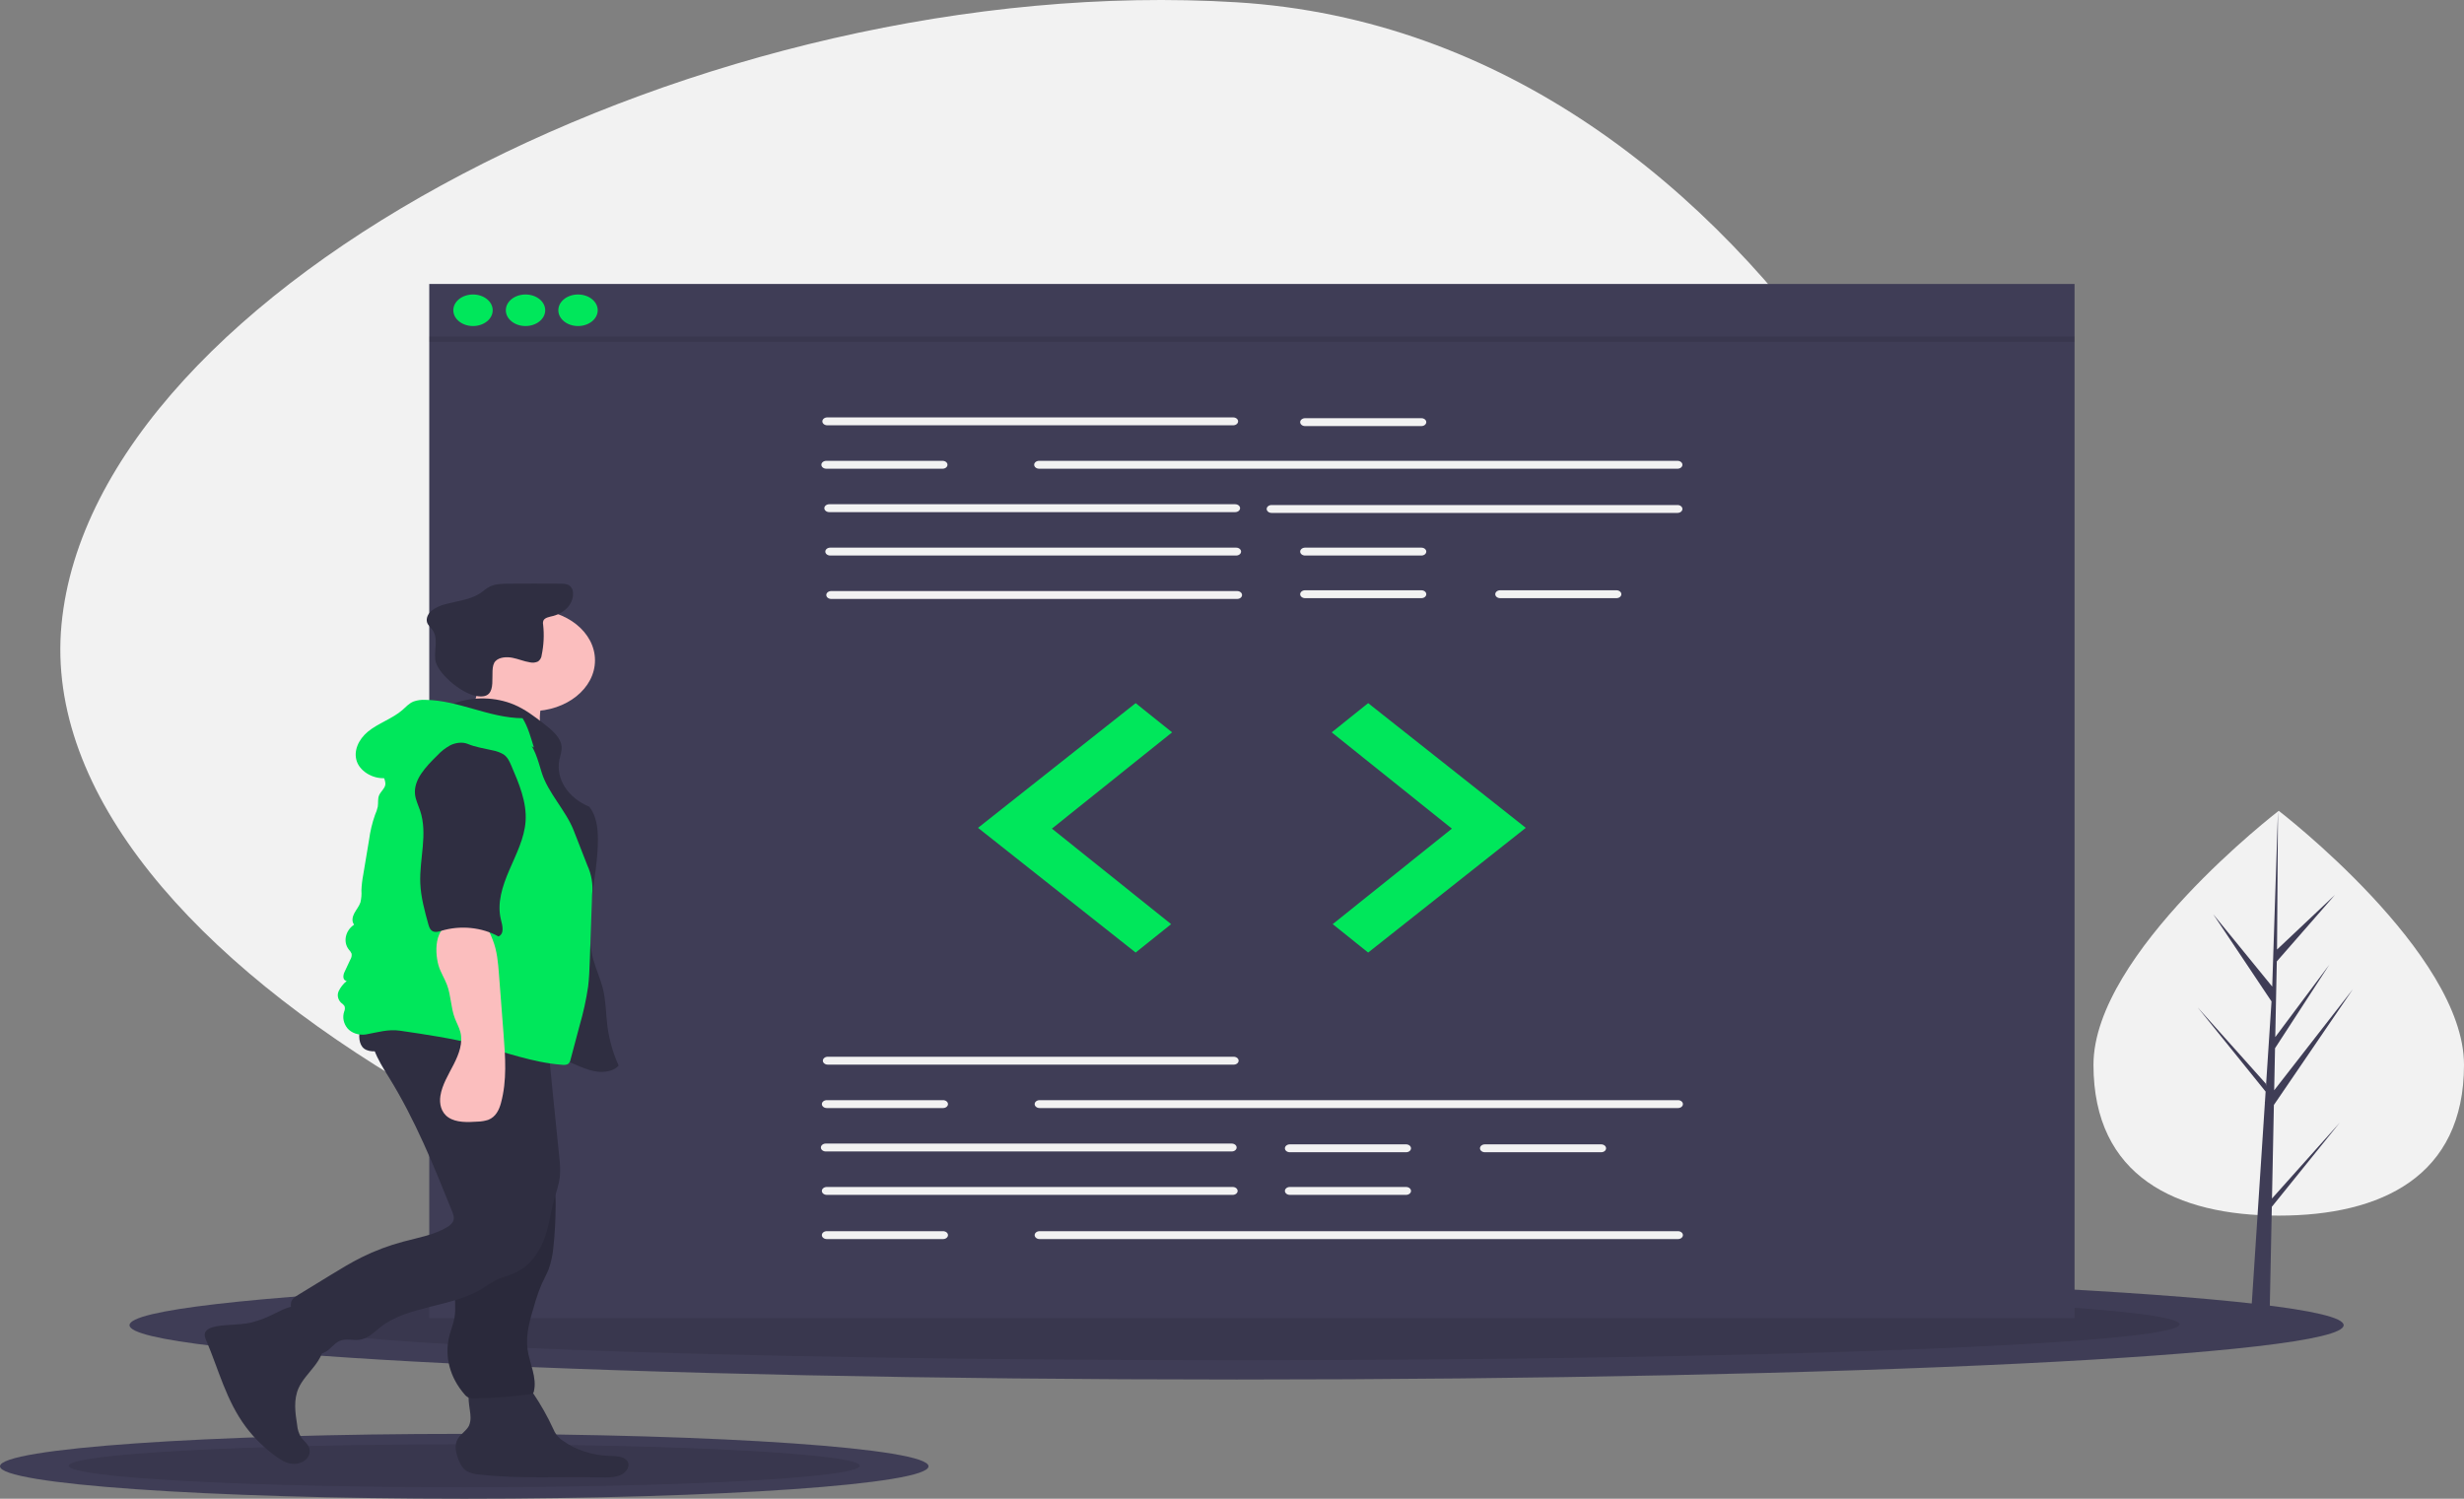 <svg width="531" height="323" viewBox="0 0 531 323" fill="none" xmlns="http://www.w3.org/2000/svg">
<rect x="0" y="0" width="531" height="323" fill="#808080" stroke="none"/>
<g clip-path="url(#clip0)">
<path d="M256.903 285.577C142.612 278.608 6.315 207.654 13.254 134.595C20.193 61.536 152.199 -6.476 266.49 0.493C380.781 7.462 446.57 143.996 439.631 217.055C432.692 290.114 371.194 292.545 256.903 285.577Z" fill="#F2F2F2"/>
<path d="M266.488 297.311C398.252 297.311 505.067 292.068 505.067 285.6C505.067 279.132 398.252 273.889 266.488 273.889C134.725 273.889 27.91 279.132 27.91 285.6C27.91 292.068 134.725 297.311 266.488 297.311Z" fill="#3F3D56"/>
<path opacity="0.1" d="M266.489 293.156C378.722 293.156 469.705 289.688 469.705 285.411C469.705 281.134 378.722 277.667 266.489 277.667C154.255 277.667 63.272 281.134 63.272 285.411C63.272 289.688 154.255 293.156 266.489 293.156Z" fill="black"/>
<path d="M100.049 323C155.305 323 200.098 319.871 200.098 316.011C200.098 312.151 155.305 309.022 100.049 309.022C44.794 309.022 0 312.151 0 316.011C0 319.871 44.794 323 100.049 323Z" fill="#3F3D56"/>
<path opacity="0.1" d="M100.049 320.52C147.115 320.52 185.269 318.451 185.269 315.898C185.269 313.346 147.115 311.277 100.049 311.277C52.984 311.277 14.829 313.346 14.829 315.898C14.829 318.451 52.984 320.52 100.049 320.52Z" fill="black"/>
<path d="M447.073 61.2H92.505V284.089H447.073V61.2Z" fill="#3F3D56"/>
<path d="M265.755 91.66H178.284C178.144 91.66 178.006 91.638 177.877 91.596C177.748 91.553 177.63 91.49 177.532 91.411C177.433 91.332 177.354 91.239 177.301 91.135C177.247 91.032 177.22 90.921 177.22 90.809C177.22 90.698 177.247 90.587 177.301 90.483C177.354 90.38 177.433 90.286 177.532 90.207C177.63 90.128 177.748 90.066 177.877 90.023C178.006 89.98 178.144 89.959 178.284 89.959H265.755C266.036 89.959 266.306 90.049 266.504 90.209C266.703 90.368 266.815 90.584 266.815 90.809C266.815 91.035 266.703 91.251 266.504 91.41C266.306 91.57 266.036 91.659 265.755 91.66Z" fill="#F2F2F2"/>
<path d="M361.507 101.016H223.93C223.649 101.016 223.379 100.926 223.18 100.767C222.981 100.607 222.869 100.391 222.869 100.165C222.869 99.94 222.981 99.723 223.18 99.564C223.379 99.404 223.649 99.315 223.93 99.315H361.507C361.646 99.315 361.784 99.337 361.913 99.379C362.042 99.422 362.159 99.485 362.257 99.564C362.356 99.643 362.434 99.737 362.488 99.84C362.541 99.943 362.568 100.054 362.568 100.165C362.568 100.277 362.541 100.388 362.488 100.491C362.434 100.594 362.356 100.688 362.257 100.767C362.159 100.846 362.042 100.908 361.913 100.951C361.784 100.994 361.646 101.016 361.507 101.016Z" fill="#F2F2F2"/>
<path d="M266.18 110.372H178.708C178.427 110.372 178.157 110.282 177.958 110.123C177.759 109.963 177.647 109.747 177.647 109.521C177.647 109.296 177.759 109.079 177.958 108.92C178.157 108.76 178.427 108.671 178.708 108.671H266.18C266.461 108.671 266.731 108.76 266.93 108.92C267.13 109.079 267.241 109.296 267.241 109.521C267.241 109.747 267.13 109.963 266.93 110.123C266.731 110.282 266.461 110.372 266.18 110.372Z" fill="#F2F2F2"/>
<path d="M361.507 110.542H274.035C273.754 110.542 273.484 110.452 273.285 110.293C273.086 110.133 272.974 109.917 272.974 109.691C272.974 109.466 273.086 109.249 273.285 109.09C273.484 108.93 273.754 108.841 274.035 108.841H361.507C361.788 108.841 362.058 108.93 362.257 109.09C362.457 109.249 362.568 109.466 362.568 109.691C362.568 109.917 362.457 110.133 362.257 110.293C362.058 110.452 361.788 110.542 361.507 110.542Z" fill="#F2F2F2"/>
<path d="M266.392 119.728H178.921C178.639 119.728 178.369 119.638 178.17 119.479C177.971 119.319 177.859 119.103 177.859 118.877C177.859 118.652 177.971 118.435 178.17 118.276C178.369 118.116 178.639 118.027 178.921 118.027H266.392C266.674 118.027 266.944 118.116 267.143 118.276C267.342 118.435 267.454 118.652 267.454 118.877C267.454 119.103 267.342 119.319 267.143 119.479C266.944 119.638 266.674 119.728 266.392 119.728Z" fill="#F2F2F2"/>
<path d="M266.604 129.084H179.133C178.851 129.084 178.581 128.994 178.382 128.835C178.183 128.675 178.071 128.459 178.071 128.233C178.071 128.008 178.183 127.791 178.382 127.632C178.581 127.472 178.851 127.383 179.133 127.383H266.604C266.886 127.383 267.156 127.472 267.355 127.632C267.554 127.791 267.666 128.008 267.666 128.233C267.666 128.459 267.554 128.675 267.355 128.835C267.156 128.994 266.886 129.084 266.604 129.084Z" fill="#F2F2F2"/>
<path d="M306.306 91.83H281.254C280.972 91.83 280.702 91.74 280.503 91.581C280.304 91.421 280.192 91.205 280.192 90.98C280.192 90.754 280.304 90.538 280.503 90.378C280.702 90.219 280.972 90.129 281.254 90.129H306.306C306.588 90.129 306.858 90.219 307.057 90.378C307.256 90.538 307.368 90.754 307.368 90.98C307.368 91.205 307.256 91.421 307.057 91.581C306.858 91.74 306.588 91.83 306.306 91.83Z" fill="#F2F2F2"/>
<path d="M306.306 119.728H281.254C280.972 119.728 280.702 119.638 280.503 119.479C280.304 119.319 280.192 119.103 280.192 118.877C280.192 118.652 280.304 118.435 280.503 118.276C280.702 118.116 280.972 118.027 281.254 118.027H306.306C306.588 118.027 306.858 118.116 307.057 118.276C307.256 118.435 307.368 118.652 307.368 118.877C307.368 119.103 307.256 119.319 307.057 119.479C306.858 119.638 306.588 119.728 306.306 119.728Z" fill="#F2F2F2"/>
<path d="M306.306 128.914H281.254C281.114 128.914 280.976 128.892 280.847 128.849C280.718 128.807 280.601 128.744 280.502 128.665C280.403 128.586 280.325 128.492 280.271 128.389C280.218 128.286 280.19 128.175 280.19 128.063C280.19 127.951 280.218 127.84 280.271 127.737C280.325 127.634 280.403 127.54 280.502 127.461C280.601 127.382 280.718 127.319 280.847 127.277C280.976 127.234 281.114 127.212 281.254 127.212H306.306C306.446 127.212 306.584 127.234 306.713 127.277C306.842 127.319 306.96 127.382 307.058 127.461C307.157 127.54 307.236 127.634 307.289 127.737C307.343 127.84 307.37 127.951 307.37 128.063C307.37 128.175 307.343 128.286 307.289 128.389C307.236 128.492 307.157 128.586 307.058 128.665C306.96 128.744 306.842 128.807 306.713 128.849C306.584 128.892 306.446 128.914 306.306 128.914Z" fill="#F2F2F2"/>
<path d="M348.344 128.914H323.291C323.01 128.913 322.741 128.823 322.542 128.664C322.343 128.504 322.232 128.288 322.232 128.063C322.232 127.838 322.343 127.622 322.542 127.462C322.741 127.303 323.01 127.213 323.291 127.212H348.344C348.483 127.212 348.622 127.234 348.751 127.277C348.88 127.319 348.997 127.382 349.096 127.461C349.195 127.54 349.273 127.634 349.326 127.737C349.38 127.84 349.407 127.951 349.407 128.063C349.407 128.175 349.38 128.286 349.326 128.389C349.273 128.492 349.195 128.586 349.096 128.665C348.997 128.744 348.88 128.807 348.751 128.849C348.622 128.892 348.483 128.914 348.344 128.914Z" fill="#F2F2F2"/>
<path d="M203.124 101.016H178.071C177.79 101.016 177.52 100.926 177.321 100.767C177.122 100.607 177.01 100.391 177.01 100.165C177.01 99.94 177.122 99.723 177.321 99.564C177.52 99.404 177.79 99.315 178.071 99.315H203.124C203.405 99.315 203.675 99.404 203.875 99.564C204.074 99.723 204.185 99.94 204.185 100.165C204.185 100.391 204.074 100.607 203.875 100.767C203.675 100.926 203.405 101.016 203.124 101.016Z" fill="#F2F2F2"/>
<path d="M265.861 229.447H178.39C178.108 229.447 177.838 229.358 177.639 229.198C177.44 229.039 177.328 228.822 177.328 228.597C177.328 228.371 177.44 228.155 177.639 227.995C177.838 227.836 178.108 227.746 178.39 227.746H265.861C266.143 227.746 266.413 227.836 266.612 227.995C266.811 228.155 266.923 228.371 266.923 228.597C266.923 228.822 266.811 229.039 266.612 229.198C266.413 229.358 266.143 229.447 265.861 229.447Z" fill="#F2F2F2"/>
<path d="M265.437 248.159H177.965C177.684 248.159 177.414 248.07 177.215 247.91C177.015 247.751 176.904 247.534 176.904 247.309C176.904 247.083 177.015 246.867 177.215 246.707C177.414 246.548 177.684 246.458 177.965 246.458H265.437C265.718 246.458 265.988 246.548 266.187 246.707C266.386 246.867 266.498 247.083 266.498 247.309C266.498 247.534 266.386 247.751 266.187 247.91C265.988 248.07 265.718 248.159 265.437 248.159Z" fill="#F2F2F2"/>
<path d="M265.649 257.515H178.177C178.038 257.515 177.9 257.494 177.771 257.451C177.642 257.408 177.524 257.346 177.425 257.267C177.327 257.188 177.248 257.094 177.195 256.991C177.141 256.887 177.114 256.776 177.114 256.665C177.114 256.553 177.141 256.442 177.195 256.339C177.248 256.235 177.327 256.142 177.425 256.063C177.524 255.984 177.642 255.921 177.771 255.878C177.9 255.836 178.038 255.814 178.177 255.814H265.649C265.789 255.814 265.927 255.836 266.056 255.878C266.185 255.921 266.302 255.984 266.401 256.063C266.5 256.142 266.578 256.235 266.632 256.339C266.685 256.442 266.713 256.553 266.713 256.665C266.713 256.776 266.685 256.887 266.632 256.991C266.578 257.094 266.5 257.188 266.401 257.267C266.302 257.346 266.185 257.408 266.056 257.451C265.927 257.494 265.789 257.515 265.649 257.515Z" fill="#F2F2F2"/>
<path d="M303.016 248.329H277.963C277.681 248.329 277.411 248.24 277.212 248.08C277.013 247.921 276.901 247.704 276.901 247.479C276.901 247.253 277.013 247.037 277.212 246.877C277.411 246.718 277.681 246.628 277.963 246.628H303.016C303.297 246.628 303.567 246.718 303.766 246.877C303.965 247.037 304.077 247.253 304.077 247.479C304.077 247.704 303.965 247.921 303.766 248.08C303.567 248.24 303.297 248.329 303.016 248.329Z" fill="#F2F2F2"/>
<path d="M303.016 257.515H277.963C277.681 257.515 277.411 257.426 277.212 257.266C277.013 257.107 276.901 256.89 276.901 256.665C276.901 256.439 277.013 256.223 277.212 256.063C277.411 255.904 277.681 255.814 277.963 255.814H303.016C303.297 255.814 303.567 255.904 303.766 256.063C303.965 256.223 304.077 256.439 304.077 256.665C304.077 256.89 303.965 257.107 303.766 257.266C303.567 257.426 303.297 257.515 303.016 257.515Z" fill="#F2F2F2"/>
<path d="M345.053 248.329H320C319.719 248.329 319.449 248.24 319.25 248.08C319.051 247.921 318.939 247.704 318.939 247.479C318.939 247.253 319.051 247.037 319.25 246.877C319.449 246.718 319.719 246.628 320 246.628H345.053C345.334 246.628 345.604 246.718 345.804 246.877C346.003 247.037 346.114 247.253 346.114 247.479C346.114 247.704 346.003 247.921 345.804 248.08C345.604 248.24 345.334 248.329 345.053 248.329Z" fill="#F2F2F2"/>
<path d="M361.613 238.803H224.036C223.755 238.803 223.485 238.714 223.286 238.554C223.087 238.395 222.975 238.178 222.975 237.953C222.975 237.727 223.087 237.511 223.286 237.351C223.485 237.192 223.755 237.102 224.036 237.102H361.613C361.895 237.102 362.165 237.192 362.364 237.351C362.563 237.511 362.675 237.727 362.675 237.953C362.675 238.178 362.563 238.395 362.364 238.554C362.165 238.714 361.895 238.803 361.613 238.803Z" fill="#F2F2F2"/>
<path d="M203.23 238.803H178.178C177.896 238.803 177.626 238.714 177.427 238.554C177.228 238.395 177.116 238.178 177.116 237.953C177.116 237.727 177.228 237.511 177.427 237.351C177.626 237.192 177.896 237.102 178.178 237.102H203.23C203.512 237.102 203.782 237.192 203.981 237.351C204.18 237.511 204.292 237.727 204.292 237.953C204.292 238.178 204.18 238.395 203.981 238.554C203.782 238.714 203.512 238.803 203.23 238.803Z" fill="#F2F2F2"/>
<path d="M361.613 267.041H224.036C223.897 267.041 223.759 267.02 223.629 266.977C223.5 266.934 223.383 266.872 223.284 266.793C223.185 266.714 223.107 266.62 223.054 266.517C223 266.413 222.973 266.303 222.973 266.191C222.973 266.079 223 265.968 223.054 265.865C223.107 265.761 223.185 265.668 223.284 265.589C223.383 265.51 223.5 265.447 223.629 265.404C223.759 265.362 223.897 265.34 224.036 265.34H361.613C361.895 265.34 362.165 265.43 362.364 265.589C362.563 265.749 362.675 265.965 362.675 266.191C362.675 266.416 362.563 266.633 362.364 266.792C362.165 266.952 361.895 267.041 361.613 267.041Z" fill="#F2F2F2"/>
<path d="M203.23 267.041H178.177C178.038 267.041 177.9 267.02 177.771 266.977C177.642 266.934 177.524 266.872 177.425 266.793C177.327 266.714 177.248 266.62 177.195 266.517C177.141 266.413 177.114 266.303 177.114 266.191C177.114 266.079 177.141 265.968 177.195 265.865C177.248 265.761 177.327 265.668 177.425 265.589C177.524 265.51 177.642 265.447 177.771 265.404C177.9 265.362 178.038 265.34 178.177 265.34H203.23C203.37 265.34 203.508 265.362 203.637 265.404C203.766 265.447 203.883 265.51 203.982 265.589C204.081 265.668 204.159 265.761 204.213 265.865C204.266 265.968 204.294 266.079 204.294 266.191C204.294 266.303 204.266 266.413 204.213 266.517C204.159 266.62 204.081 266.714 203.982 266.793C203.883 266.872 203.766 266.934 203.637 266.977C203.508 267.02 203.37 267.041 203.23 267.041Z" fill="#F2F2F2"/>
<path d="M244.737 151.538L210.767 178.415L244.737 205.292L252.38 199.168L226.69 178.585L252.592 157.832L244.737 151.538Z" fill="#00E75B"/>
<path d="M294.842 151.538L328.811 178.415L294.842 205.292L287.199 199.168L312.888 178.585L286.986 157.832L294.842 151.538Z" fill="#00E75B"/>
<path d="M101.935 70.267C104.279 70.267 106.179 68.744 106.179 66.867C106.179 64.989 104.279 63.467 101.935 63.467C99.591 63.467 97.692 64.989 97.692 66.867C97.692 68.744 99.591 70.267 101.935 70.267Z" fill="#00E75B"/>
<path d="M113.251 70.267C115.595 70.267 117.495 68.744 117.495 66.867C117.495 64.989 115.595 63.467 113.251 63.467C110.908 63.467 109.008 64.989 109.008 66.867C109.008 68.744 110.908 70.267 113.251 70.267Z" fill="#00E75B"/>
<path d="M124.567 70.267C126.911 70.267 128.811 68.744 128.811 66.867C128.811 64.989 126.911 63.467 124.567 63.467C122.224 63.467 120.324 64.989 120.324 66.867C120.324 68.744 122.224 70.267 124.567 70.267Z" fill="#00E75B"/>
<path opacity="0.1" d="M447.073 72.533H92.505V73.667H447.073V72.533Z" fill="black"/>
<path d="M531 229.482C531 253.574 513.125 261.986 491.075 261.986C469.025 261.986 451.15 253.574 451.15 229.482C451.15 205.391 491.075 174.743 491.075 174.743C491.075 174.743 531 205.391 531 229.482Z" fill="#F2F2F2"/>
<path d="M489.621 258.3L490.03 238.138L507.047 213.194L490.094 234.975L490.278 225.909L502.005 207.863L490.326 223.51L490.657 207.205L503.215 192.838L490.709 204.641L490.915 174.743L489.617 214.323L489.724 212.69L476.955 197.031L489.519 215.824L488.329 234.034L488.294 233.551L473.574 217.072L488.249 235.258L488.101 237.536L488.074 237.57L488.086 237.757L485.068 283.958H489.1L489.584 260.094L504.224 241.952L489.621 258.3Z" fill="#3F3D56"/>
<path d="M57.816 283.746C56.591 284.292 55.299 284.735 53.96 285.069C51.565 285.593 49.006 285.401 46.587 285.848C45.597 286.031 44.519 286.414 44.204 287.189C43.973 287.757 44.224 288.37 44.465 288.935C47.138 295.214 48.749 301.88 53.011 307.567C54.802 309.956 57.026 312.119 59.609 313.985C60.578 314.685 61.676 315.369 62.973 315.479C63.571 315.53 64.175 315.453 64.724 315.257C65.273 315.061 65.748 314.752 66.1 314.362C66.453 313.972 66.67 313.514 66.731 313.035C66.793 312.555 66.695 312.072 66.448 311.633C66.066 310.952 65.356 310.425 64.897 309.775C64.401 308.948 64.109 308.051 64.04 307.135C63.618 304.449 63.213 301.643 64.374 299.101C65.153 297.396 66.582 295.943 67.772 294.399C68.962 292.854 69.951 291.085 69.686 289.282C69.505 288.052 68.756 286.926 67.965 285.862C67.172 284.795 65.605 281.93 64.013 281.574C62.359 281.204 59.258 283.154 57.816 283.746Z" fill="#2F2E41"/>
<path d="M101.399 305.433C101.424 306.041 101.318 306.647 101.086 307.226C100.588 308.281 99.351 309.004 98.712 310.009C97.823 311.407 98.226 313.097 98.815 314.593C99.184 315.531 99.668 316.507 100.659 317.088C101.507 317.509 102.471 317.756 103.467 317.808C111.971 318.751 120.609 318.21 129.191 318.408C130.755 318.444 132.411 318.487 133.776 317.875C135.142 317.263 135.986 315.723 135.057 314.714C134.223 313.808 132.575 313.816 131.171 313.763C127.516 313.614 124.036 312.465 121.311 310.508C120.773 310.14 120.307 309.711 119.928 309.233C119.636 308.809 119.394 308.364 119.204 307.904C118.001 305.293 116.57 302.753 114.921 300.304C114.46 299.618 113.937 298.904 113.08 298.537C112.452 298.308 111.77 298.189 111.081 298.187C108.942 298.076 103.403 297.493 101.749 298.826C100.221 300.057 101.433 303.869 101.399 305.433Z" fill="#2F2E41"/>
<path d="M114.561 153.263C122.106 153.263 128.222 148.362 128.222 142.317C128.222 136.271 122.106 131.37 114.561 131.37C107.015 131.37 100.899 136.271 100.899 142.317C100.899 148.362 107.015 153.263 114.561 153.263Z" fill="#FBBEBE"/>
<path d="M102.224 151.355C101.411 153.098 100.033 154.735 98.027 155.673L116.923 158.761C116.237 156.552 116.147 154.25 116.658 152.011C116.845 151.469 116.884 150.9 116.771 150.345C116.415 149.247 114.872 148.718 113.491 148.466C110.043 147.836 106.993 147.498 103.788 146.278C102.809 147.621 102.946 149.806 102.224 151.355Z" fill="#FBBEBE"/>
<path d="M97.87 151.575C99.902 150.838 102.117 150.479 104.347 150.526C106.578 150.572 108.766 151.023 110.748 151.844C113.17 152.867 115.176 154.411 117.147 155.934C118.963 157.338 120.901 158.946 121.03 160.966C121.092 161.944 120.711 162.901 120.519 163.868C120.173 165.869 120.612 167.907 121.777 169.699C122.941 171.49 124.772 172.947 127.016 173.868C128.517 175.872 128.827 178.299 128.85 180.636C128.937 189.489 125.451 198.452 127.94 207.078C128.524 209.104 129.43 211.065 129.935 213.104C130.589 215.745 130.557 218.461 130.899 221.14C131.27 224.04 132.079 226.894 133.31 229.638C132.488 230.686 130.776 231.088 129.235 231.003C127.694 230.918 126.253 230.382 124.877 229.818C118.218 227.088 112.119 223.488 105.222 221.167C100.659 219.632 95.798 218.676 91.371 216.903C86.945 215.13 82.828 212.316 81.474 208.502C80.889 206.852 80.853 205.115 80.821 203.4C80.686 196.18 80.561 188.88 82.523 181.832C84.253 175.616 87.588 169.67 88.315 163.328C88.552 161.264 88.557 159.054 89.997 157.331C92.031 154.897 96.424 154.266 97.87 151.575Z" fill="#2F2E41"/>
<path d="M106.791 142.471C107.596 141.63 109.148 141.515 110.434 141.764C111.72 142.013 112.906 142.544 114.205 142.746C114.5 142.813 114.81 142.83 115.114 142.796C115.418 142.761 115.709 142.677 115.97 142.547C116.424 142.189 116.696 141.708 116.732 141.198C117.187 139.029 117.293 136.823 117.048 134.632C116.98 134.325 117.006 134.009 117.123 133.711C117.445 133.091 118.426 132.943 119.227 132.744C120.549 132.386 121.684 131.685 122.454 130.752C123.223 129.82 123.583 128.708 123.476 127.593C123.456 127.059 123.176 126.552 122.695 126.18C122.141 125.819 121.366 125.796 120.651 125.792C116.978 125.768 113.306 125.769 109.633 125.794C108.274 125.803 106.847 125.83 105.668 126.373C104.797 126.774 104.149 127.42 103.367 127.926C101.328 129.245 98.569 129.513 96.087 130.189C94.875 130.466 93.775 130.991 92.896 131.714C92.071 132.469 91.674 133.593 92.192 134.507C92.458 134.888 92.755 135.254 93.082 135.604C94.546 137.479 93.571 139.911 93.79 142.116C94.063 144.87 99.148 149.336 102.597 149.988C108.164 151.04 104.948 144.278 106.791 142.471Z" fill="#2F2E41"/>
<path d="M99.078 263.191C99.43 265.202 99.88 267.219 99.76 269.247C99.591 272.078 98.317 274.805 98.082 277.633C97.906 279.745 98.313 281.88 97.947 283.976C97.712 285.319 97.166 286.613 96.828 287.941C96.292 290.105 96.307 292.334 96.872 294.493C97.437 296.652 98.54 298.698 100.115 300.508C100.347 300.817 100.676 301.073 101.07 301.249C101.447 301.361 101.851 301.403 102.252 301.374C106.228 301.309 110.194 301.02 114.12 300.51C114.407 300.5 114.679 300.404 114.882 300.24C114.97 300.132 115.027 300.009 115.047 299.88C115.775 296.882 114.115 293.876 113.693 290.84C113.242 287.599 114.213 284.351 115.177 281.183C115.613 279.62 116.159 278.077 116.811 276.563C117.277 275.544 117.84 274.553 118.243 273.517C118.815 271.89 119.163 270.217 119.281 268.53C119.562 265.866 119.71 263.197 119.727 260.521C119.822 257.986 119.559 255.45 118.942 252.962C118.056 249.812 116.243 246.887 114.446 243.997C113.485 244.182 112.582 244.525 111.797 245.006C109.481 246.208 107.062 247.278 104.559 248.21C102.878 248.835 99.598 249.28 98.531 250.584C97.478 251.87 98.157 254.494 98.238 255.913C98.376 258.348 98.656 260.774 99.078 263.191Z" fill="#2F2E41"/>
<path opacity="0.1" d="M99.078 263.191C99.43 265.202 99.88 267.219 99.76 269.247C99.591 272.078 98.317 274.805 98.082 277.633C97.906 279.745 98.313 281.88 97.947 283.976C97.712 285.319 97.166 286.613 96.828 287.941C96.292 290.105 96.307 292.334 96.872 294.493C97.437 296.652 98.54 298.698 100.115 300.508C100.347 300.817 100.676 301.073 101.07 301.249C101.447 301.361 101.851 301.403 102.252 301.374C106.228 301.309 110.194 301.02 114.12 300.51C114.407 300.5 114.679 300.404 114.882 300.24C114.97 300.132 115.027 300.009 115.047 299.88C115.775 296.882 114.115 293.876 113.693 290.84C113.242 287.599 114.213 284.351 115.177 281.183C115.613 279.62 116.159 278.077 116.811 276.563C117.277 275.544 117.84 274.553 118.243 273.517C118.815 271.89 119.163 270.217 119.281 268.53C119.562 265.866 119.71 263.197 119.727 260.521C119.822 257.986 119.559 255.45 118.942 252.962C118.056 249.812 116.243 246.887 114.446 243.997C113.485 244.182 112.582 244.525 111.797 245.006C109.481 246.208 107.062 247.278 104.559 248.21C102.878 248.835 99.598 249.28 98.531 250.584C97.478 251.87 98.157 254.494 98.238 255.913C98.376 258.348 98.656 260.774 99.078 263.191Z" fill="black"/>
<path d="M80.608 220.251C78.794 224.165 81.461 228.394 83.778 232.133C89.486 241.346 93.449 251.176 97.392 260.964C97.687 261.697 97.982 262.497 97.653 263.221C97.369 263.735 96.907 264.174 96.323 264.486C93.604 266.14 90.143 266.729 86.904 267.595C83.775 268.431 80.778 269.557 77.973 270.949C75.626 272.114 73.428 273.459 71.234 274.802L64.251 279.075C63.798 279.32 63.403 279.626 63.083 279.981C62.41 280.827 62.685 281.933 63.021 282.9C63.909 285.462 65.052 287.962 66.44 290.377C66.669 290.906 67.103 291.363 67.68 291.679C68.77 292.149 70.104 291.526 70.936 290.792C71.769 290.059 72.488 289.146 73.662 288.831C74.834 288.516 76.124 288.897 77.348 288.759C79.328 288.537 80.642 287.076 82.069 285.954C87.899 281.371 97.633 281.703 104.047 277.651C104.974 276.987 105.955 276.372 106.985 275.813C108.069 275.299 109.298 275.017 110.423 274.563C113.845 273.183 115.996 270.329 117.148 267.402C118.3 264.475 118.629 261.385 119.457 258.388C119.885 256.839 120.448 255.306 120.639 253.727C120.761 252.258 120.721 250.783 120.519 249.319L118.205 226.383C118.017 224.515 117.828 222.645 117.462 220.795C110.589 220.992 103.721 221.213 96.845 221.278C91.373 221.33 85.8 221.637 80.608 220.251Z" fill="#2F2E41"/>
<path d="M78.082 225.617C79.014 226.818 81.283 226.793 82.846 226.135C84.408 225.476 85.622 224.37 87.189 223.716C89.293 222.839 91.784 222.872 94.156 222.926C97.91 223.011 101.711 223.101 105.324 223.926C109.06 224.778 112.698 226.42 116.562 226.093C117.234 226.036 117.969 225.881 118.335 225.426C118.549 225.096 118.65 224.726 118.627 224.354L118.753 221.65C118.831 221.182 118.738 220.706 118.485 220.28C118.16 219.926 117.716 219.653 117.204 219.495C111.705 217.362 105.433 216.965 99.327 216.797C96.223 216.712 93.118 216.677 90.011 216.692C87.375 216.705 84.211 216.399 81.648 216.963C78.208 217.721 76.337 223.368 78.082 225.617Z" fill="#2F2E41"/>
<path d="M112.613 154.785C105.407 154.734 98.877 150.923 91.672 150.831C90.802 150.782 89.93 150.903 89.13 151.182C88.126 151.587 87.466 152.371 86.703 153.033C84.573 154.881 81.488 155.868 79.299 157.672C77.247 159.364 76.106 161.884 76.916 164.152C77.726 166.42 80.784 168.16 83.649 167.614C84.803 164.621 87.185 162.028 90.408 160.256C92.086 159.394 93.853 158.65 95.692 158.033C98.93 156.858 102.551 155.66 105.932 156.541C107.178 156.918 108.354 157.432 109.425 158.067L115.061 161.101C114.405 159.026 113.814 156.698 112.613 154.785Z" fill="#00E75B"/>
<path d="M82.819 165.608C81.862 166.564 83.24 167.95 83.029 169.164C82.889 169.971 82.061 170.586 81.716 171.353C81.358 172.146 81.548 173.025 81.412 173.861C81.276 174.47 81.075 175.068 80.811 175.648C80.204 177.383 79.78 179.155 79.544 180.947L78.283 188.493C78.064 189.629 77.931 190.774 77.884 191.923C77.948 192.781 77.876 193.642 77.671 194.486C77.392 195.311 76.773 196.033 76.357 196.819C75.941 197.606 75.749 198.558 76.311 199.284C74.429 200.54 73.869 203.007 75.185 204.662C75.435 204.92 75.631 205.209 75.765 205.518C75.838 205.949 75.749 206.388 75.51 206.779L74.234 209.502C73.908 210.199 73.805 211.26 74.712 211.419C73.96 212.044 73.375 212.786 72.99 213.597C72.804 214.005 72.748 214.444 72.829 214.873C72.909 215.303 73.122 215.709 73.449 216.055C73.766 216.278 74.036 216.54 74.248 216.832C74.373 217.238 74.341 217.666 74.156 218.057C73.965 218.652 73.928 219.271 74.048 219.878C74.167 220.484 74.44 221.065 74.85 221.583C75.275 222.095 75.876 222.496 76.581 222.738C77.286 222.98 78.064 223.053 78.819 222.946C81.37 222.485 83.663 221.758 86.235 222.136C91.773 222.95 97.329 223.768 102.693 225.14C108.815 226.706 114.743 229.002 121.141 229.484C121.562 229.553 122 229.499 122.375 229.331C122.701 229.083 122.904 228.749 122.945 228.391C123.604 225.915 124.264 223.438 124.923 220.962C125.72 218.217 126.327 215.439 126.741 212.64C126.966 210.834 127.03 209.018 127.094 207.203L127.603 192.761C127.842 190.632 127.488 188.487 126.566 186.482L123.635 178.984C121.962 174.705 118.124 170.91 116.757 166.562C115.893 163.81 115.254 160.856 112.935 158.711C109.628 155.653 103.908 155.177 98.901 155.703C96.639 155.941 94.358 156.351 92.401 157.291C90.139 158.377 88.472 160.089 86.86 161.762C85.531 163.141 84.178 164.249 82.819 165.608Z" fill="#00E75B"/>
<path d="M94.509 208.089C94.922 209.514 95.788 210.828 96.319 212.228C97.207 214.574 97.132 217.1 98.018 219.446C98.391 220.43 98.93 221.376 99.197 222.382C99.82 224.728 98.91 227.156 97.781 229.377C96.651 231.598 95.275 233.789 94.909 236.169C94.65 237.846 95.022 239.739 96.635 240.827C98.309 241.957 100.743 241.881 102.924 241.73C103.707 241.713 104.48 241.584 105.206 241.35C106.874 240.717 107.577 239.136 107.967 237.691C109.274 232.848 108.9 227.828 108.521 222.883L107.528 209.95C107.336 207.46 107.132 204.919 106.174 202.528C105.826 201.659 105.218 199.901 104.227 199.346C103.245 198.796 100.441 198.771 99.225 198.726C93.521 198.511 93.585 204.89 94.509 208.089Z" fill="#FBBEBE"/>
<path d="M100.829 160.338C99.664 159.849 98.197 160.06 97.071 160.604C95.983 161.2 95.031 161.941 94.255 162.794C91.737 165.256 89.073 168.081 89.446 171.25C89.586 172.438 90.154 173.562 90.539 174.715C92.226 179.769 90.36 185.115 90.574 190.345C90.698 193.366 91.519 196.339 92.336 199.29C92.503 199.892 92.77 200.59 93.497 200.793C94.043 200.945 94.634 200.749 95.174 200.584C97.189 199.988 99.353 199.789 101.484 200.004C103.614 200.219 105.649 200.842 107.416 201.821C108.767 201.243 108.261 199.417 107.958 198.214C107.058 194.642 108.279 190.956 109.763 187.51C111.246 184.064 113.021 180.623 113.267 176.983C113.545 172.86 111.839 168.834 110.155 164.931C109.788 164.079 109.386 163.186 108.534 162.597C107.804 162.162 106.968 161.856 106.081 161.699C104.292 161.276 102.481 161.031 100.829 160.338Z" fill="#2F2E41"/>
</g>
<defs>
<clipPath id="clip0">
<rect width="531" height="323" fill="white"/>
</clipPath>
</defs>
</svg>
